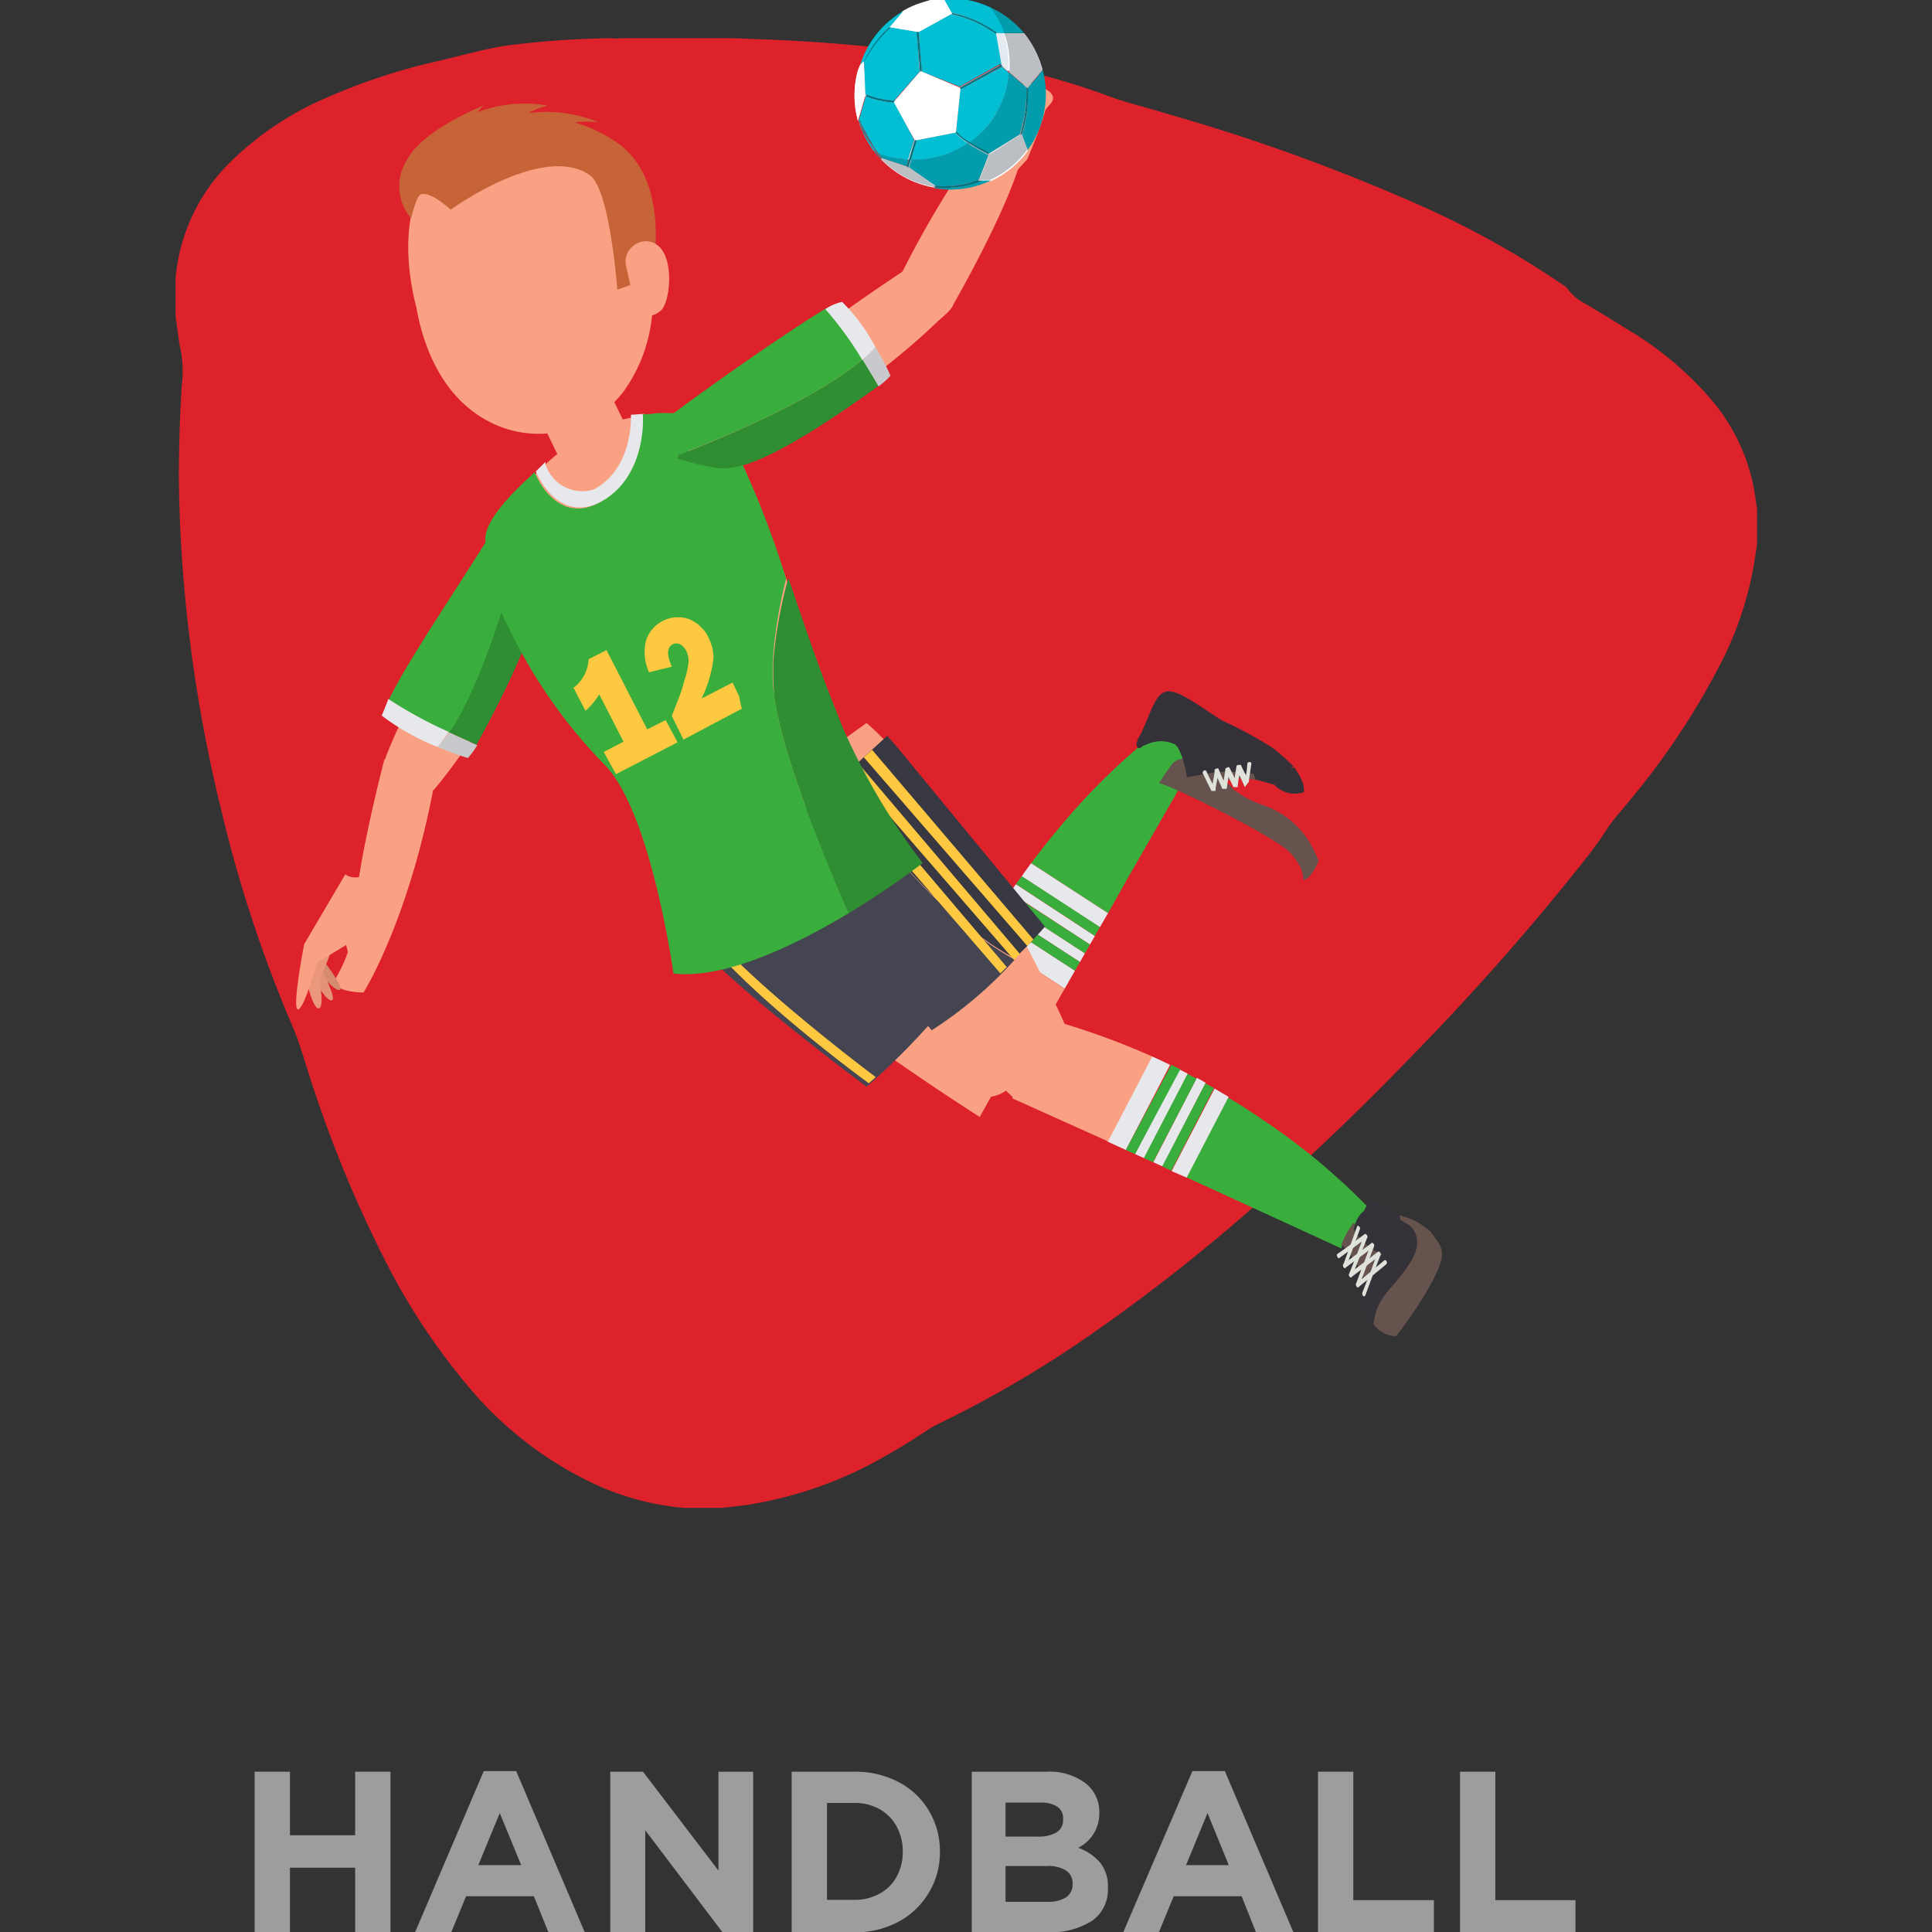 <svg id="Layer_15" data-name="Layer 15" xmlns="http://www.w3.org/2000/svg" viewBox="0 0 128 128"><rect x="0" y="0" width="128" height="128" fill="#333333" stroke="none"/><defs><style>.cls-1{fill:#dd222b;}.cls-2{fill:#9e9c9c;}.cls-3{fill:#3aae3d;}.cls-4{fill:#e6e8eb;}.cls-5{fill:#faa183;}.cls-6{fill:#66534d;}.cls-7{fill:#353139;}.cls-8{fill:#dee2da;}.cls-9{fill:#d68a70;}.cls-10{fill:#e39277;}.cls-11{fill:#eb977b;}.cls-12{fill:#2f8d32;}.cls-13{fill:#c8c9cc;}.cls-14{fill:#454551;}.cls-15{fill:#383842;}.cls-16{fill:#ffc841;}.cls-17{fill:#fff;}.cls-18{fill:#029cad;}.cls-19{fill:#bbbfc4;}.cls-20{fill:#02bfd4;}.cls-21{fill:#e4ebf0;}.cls-22{fill:#017380;}.cls-23{fill:#5a6978;}.cls-24{fill:#c66437;}</style></defs><g id="Layer_2" data-name="Layer 2"><g id="Layer_1-2" data-name="Layer 1-2"><path class="cls-1" d="M11.63,20.92V18.7c0-.08,0-.16,0-.25A12.29,12.29,0,0,1,15,11a20.53,20.53,0,0,1,6.74-4.57A39.85,39.85,0,0,1,29,4.05c1.44-.34,2.87-.74,4.33-1a60,60,0,0,1,7.22-.52,1.82,1.82,0,0,0,.57,0H48c1.06,0,2.1.07,3.17.1,1.76.08,3.51.19,5.25.35,2.19.19,4.37.42,6.53.79A49.1,49.1,0,0,1,73.29,6.31c1.3.5,2.65.79,4,1.22a126.65,126.65,0,0,1,17,6.17,59,59,0,0,1,9.28,5.19.75.75,0,0,1,.26.21,3.21,3.21,0,0,0,1.16,1c1,.59,1.91,1.15,2.86,1.74a22.34,22.34,0,0,1,5.33,4.41,12.82,12.82,0,0,1,3,6c.1.49.15,1,.23,1.48v2.16c0,.32-.08.64-.13,1a22.58,22.58,0,0,1-2.14,6.79A49.2,49.2,0,0,1,108,53c-.53.66-1.12,1.28-1.58,2s-.91,1.31-1.4,1.94a163.92,163.92,0,0,1-11.46,13c-1.71,1.78-3.45,3.51-5.23,5.21s-3.66,3.4-5.63,5.12a119.61,119.61,0,0,1-9.81,7.71,74.37,74.37,0,0,1-10.67,6.33,6.3,6.3,0,0,0-.72.4c-.91.6-1.83,1.19-2.78,1.72a26.51,26.51,0,0,1-9.26,3.28l-1.58.19H45.53c-.07,0-.15,0-.23,0A17.76,17.76,0,0,1,38.73,98a24.36,24.36,0,0,1-7.86-6.33,43.16,43.16,0,0,1-5.46-8.37A81.39,81.39,0,0,1,20.6,71.58c-.4-1.21-.73-2.44-1.23-3.61A87.74,87.74,0,0,1,14.69,53.8a97.8,97.8,0,0,1-2.45-14.5c-.23-2.51-.36-5-.39-7.52q0-3.15.19-6.25a7,7,0,0,0,0-1.88,4.64,4.64,0,0,0-.11-.65C11.8,22.27,11.72,21.57,11.63,20.92Z"/><path class="cls-2" d="M23.53,123.74H19.21v4.32H16.87V117.38h2.34v4.21h4.32v-4.21h2.34v10.68H23.53Z"/><path class="cls-2" d="M35.37,125.63H30.88l-1,2.43h-2.4l4.57-10.72h2.15l4.56,10.72H36.35Zm-3.68-2.06h2.84l-1.42-3.45Z"/><path class="cls-2" d="M42.75,121.26v6.8H40.43V117.38H42.6l5,6.55v-6.55h2.3v10.68h-2Z"/><path class="cls-2" d="M61.53,125.41a5.17,5.17,0,0,1-2,1.91,6.06,6.06,0,0,1-3,.7H52.45V117.38H56.6a6.15,6.15,0,0,1,2.94.69,5,5,0,0,1,2,1.89,5.14,5.14,0,0,1,.73,2.7h0A5.11,5.11,0,0,1,61.53,125.41ZM59.4,121a2.88,2.88,0,0,0-1.13-1.14,3.36,3.36,0,0,0-1.67-.41H54.79v6.42H56.6a3.36,3.36,0,0,0,1.67-.41,2.77,2.77,0,0,0,1.13-1.12,3.31,3.31,0,0,0,.41-1.65h0A3.43,3.43,0,0,0,59.4,121Z"/><path class="cls-2" d="M72.32,127.28a5.06,5.06,0,0,1-2.94.73h-5V117.38h4.94a4,4,0,0,1,2.57.74,2.4,2.4,0,0,1,.94,2h0a2.51,2.51,0,0,1-1.4,2.3,3.4,3.4,0,0,1,1.47,1,2.48,2.48,0,0,1,.5,1.62h0A2.52,2.52,0,0,1,72.32,127.28Zm-2.25-7.57a1.9,1.9,0,0,0-1.14-.28H66.62v2.25h2.16A2.39,2.39,0,0,0,70,121.4a.92.92,0,0,0,.43-.84v0A.93.93,0,0,0,70.07,119.71Zm.56,4.22a2.23,2.23,0,0,0-1.31-.3h-2.7V126H69.4a2.25,2.25,0,0,0,1.22-.29,1,1,0,0,0,.44-.87h0A1,1,0,0,0,70.63,123.93Z"/><path class="cls-2" d="M82.26,125.63h-4.5l-1,2.43H74.4L79,117.34h2.15l4.56,10.72H83.23Zm-3.68-2.06h2.83L80,120.12Z"/><path class="cls-2" d="M87.32,117.38h2.34v8.51H95v2.17H87.32Z"/><path class="cls-2" d="M96.73,117.38h2.34v8.51h5.31v2.17H96.73Z"/><path class="cls-3" d="M73.41,60.5l1.34-2.38,4.84-8.43-2.46-1.58A44.58,44.58,0,0,0,70,55.05c-.55.66-1.12,1.38-1.68,2.14Z"/><path class="cls-4" d="M72.87,61.43l.54-.93-5.1-3.31c-.2.28-.42.57-.62.87Z"/><path class="cls-4" d="M72.21,62.58l.33-.57-5.23-3.43c-.13.18-.26.36-.38.55Z"/><path class="cls-4" d="M71.55,63.74l.33-.58-5.31-3.45-.36.56Z"/><path class="cls-4" d="M70.54,65.5l.68-1.19-5.36-3.48L65.16,62Z"/><path class="cls-3" d="M71.22,64.31l.33-.57-5.34-3.47c-.12.18-.23.37-.35.56Z"/><path class="cls-3" d="M71.88,63.16l.33-.58-5.28-3.42c-.12.17-.24.36-.36.55Z"/><path class="cls-3" d="M72.54,62l.33-.58-5.18-3.37-.38.52Z"/><path class="cls-5" d="M66.68,72.24l3.86-6.74L65.16,62A45.18,45.18,0,0,0,62,69.53s1.13,2.43,2.47,3A2.34,2.34,0,0,0,66.68,72.24Z"/><path class="cls-6" d="M79,51.9a.67.67,0,0,1,.31-.9h0c.64-.31,6.34-.19,6.34-.19L84.4,52a6.64,6.64,0,0,0-2.53-.43C80.89,51.71,79.09,52.74,79,51.9Z"/><path class="cls-6" d="M76.79,51.9a11.55,11.55,0,0,1,.79-1.18,1,1,0,0,1,1.07-.42,7,7,0,0,1,3.07,2,6.55,6.55,0,0,0,1.85,1,5.87,5.87,0,0,1,3.17,2.46c.72,1.29.6,1.34.6,1.34s-.47,1.14-1,1.21c0,0,.13-.75-.88-1.83S77.14,51.81,76.79,51.9Z"/><path class="cls-7" d="M84.43,52a8.55,8.55,0,0,1,1.29-1.19s.79,1,.66,1.67A1.84,1.84,0,0,1,84.43,52Z"/><path class="cls-7" d="M75.36,49l0,.08c-.16.24,0,.67.26.42a1.22,1.22,0,0,1,.36-.18,2.19,2.19,0,0,1,1.87,0c.52.44.79,2.17.79,2.17l.65-.11a14.39,14.39,0,0,1,1.52-.24H81a2.15,2.15,0,0,1,.62,0,.29.29,0,0,1,.13,0h.09a3.26,3.26,0,0,0,.61.11h1a4.66,4.66,0,0,0,2-.33l.24-.15h0s-.22-.23-.49-.48h0c-.22-.21-.5-.44-.79-.68a27.75,27.75,0,0,0-3.43-1.87c-1.31-.79-3-2.19-3.8-1.9a.9.9,0,0,0-.4.29C76.25,46.76,75.92,48.12,75.36,49Z"/><polygon class="cls-7" points="83.03 51.14 83.16 51.63 84.43 51.99 85.54 51.08 85.59 50.8 84.14 50.01 83.03 51.14"/><path class="cls-8" d="M82.73,51.81l.18-1.22c0-.14-.25-.14-.27,0a7.35,7.35,0,0,1-.09.79c-.11-.23-.23-.46-.34-.7a.11.11,0,0,0-.09,0c-.08,0-.19,0-.2.09l-.12.79c-.11-.24-.23-.48-.35-.71,0,0-.08-.06-.14,0s-.11,0-.12.08l-.12.79c-.11-.25-.23-.49-.34-.79a.1.1,0,0,0-.14,0,.12.12,0,0,0-.12.09c0,.3-.09.61-.13.92-.14-.26-.27-.52-.39-.79s-.32,0-.26.09l.57,1.16.27,0c0-.28.09-.57.13-.86.11.25.22.48.32.72h.29l.12-.79.33.68H82a5.55,5.55,0,0,1,.11-.79c.12.25.24.5.36.79Z"/><path class="cls-5" d="M24.08,65.76S27.37,60.58,29,50.64l-3.53-.33s-1.93,7.3-2,10.8a8.73,8.73,0,0,1-1.16,3.58C21.67,65.75,24.08,65.76,24.08,65.76Z"/><path class="cls-9" d="M21.49,63.72s1.4,1.81,1,1.87-1.43-1.3-1.43-1.3Z"/><path class="cls-10" d="M21.33,64.28s1.05,2,.63,2-1.18-1.48-1.18-1.48Z"/><path class="cls-11" d="M21.85,63.19c0,.17-.68,1.78-.68,1.78s.34,1.76-.05,1.84-.86-2-.86-2l.6-1.85Z"/><path class="cls-5" d="M23.19,65.49c-.35-.06-.43-1.07-.19-1.49s-.07-1.39-.07-1.39L21,63.78s-.87,3.17-1.27,3.09.42-4.31.42-4.31l2.73-4.64c.59.49,1.4-.08,2.07.26A4.37,4.37,0,0,0,24.48,60a6.06,6.06,0,0,0,.17,1.85c.18.8-.71,2.32-1,3S23.19,65.49,23.19,65.49Z"/><path class="cls-5" d="M31.93,38c-5.34,8.93-6.44,12.36-6.44,12.36l3.23,2c7-8.38,7.05-16.2,7.05-16.71h0l-1.36.69A8,8,0,0,0,31.94,38S31.94,38,31.93,38Z"/><path class="cls-12" d="M29.7,48.5c.6.28,1.23.56,1.87.84,7.59-13.68,3.21-13.86,3.21-13.86l-.23.09C34.14,37.32,32.17,44.85,29.7,48.5Z"/><path class="cls-3" d="M25.77,46.35a27.76,27.76,0,0,0,4,2.18c2.48-3.68,4.44-11.21,4.85-12.93-.45-.48-.83-2.37-1.72-.85C30.55,38.61,27,43.75,25.77,46.35Z"/><path class="cls-4" d="M25.29,47.41A15.37,15.37,0,0,0,29,49.49a11.45,11.45,0,0,0,.73-1,28.21,28.21,0,0,1-4-2.18C25.47,47,25.29,47.41,25.29,47.41Z"/><path class="cls-13" d="M29,49.49a17.39,17.39,0,0,0,2,.73,5.13,5.13,0,0,0,.62-.85c-.64-.28-1.27-.56-1.87-.84A11,11,0,0,1,29,49.49Z"/><path class="cls-3" d="M78.6,78l2.47,1.13,8.71,4,1.36-2.62a43.16,43.16,0,0,0-7.49-6.33c-.72-.49-1.48-1-2.29-1.46Z"/><path class="cls-4" d="M77.62,77.59l1,.43,2.78-5.35-.93-.55Z"/><path class="cls-4" d="M76.41,77l.61.28,2.86-5.54c-.19-.12-.39-.23-.59-.33Z"/><path class="cls-4" d="M75.2,76.46l.6.27,2.9-5.59-.58-.3Z"/><path class="cls-4" d="M73.35,75.62l1.24.57,2.93-5.64c-.41-.2-.8-.39-1.24-.58Z"/><path class="cls-3" d="M74.59,76.19l.61.27,3-5.62-.6-.29Z"/><path class="cls-3" d="M75.78,76.73l.61.27,2.88-5.54-.59-.31Z"/><path class="cls-3" d="M77,77.28l.6.28,2.83-5.47-.57-.31Z"/><path class="cls-5" d="M67.07,72.77l6.34,2.85L76.34,70a48.34,48.34,0,0,0-8.09-2.79Z"/><rect class="cls-5" x="36.4" y="25.06" width="4.9" height="6.76" transform="translate(-8.51 19.78) rotate(-25.84)"/><path class="cls-5" d="M42.33,27.59c2.14-.26,5-.25,6,1.58C50.46,32.88,53,41,55,47.32s4,8.35,4,8.35-8.28,7.47-14.11,6.88c0,0-1.58-8.52-5.07-12.85C37,46.16,31.9,42,33.07,35.34,33.47,33,37.65,28.16,42.33,27.59Z"/><path class="cls-4" d="M42.67,27.42l-.87.06S42,31,39.36,32.42a2.56,2.56,0,0,1-3.22-1.66c0-.05,0-.11,0-.16l-.64.63s1.28,3.27,4,2.16S42.87,28.7,42.67,27.42Z"/><path class="cls-5" d="M50.07,52.74s6.61,4,17.59,16.33L64.91,74s-14.52-9.14-19.59-15.5Z"/><path class="cls-14" d="M62.9,66.33l-.13-.1c-3.06-2.23-4.1-6.52-4.1-6.52l-6.13-7.43s-9.83,2.59-6.86,9.47C46.64,64,57.42,72,57.42,72A49.55,49.55,0,0,0,62.9,66.33Z"/><path class="cls-15" d="M62.77,66.23l.13.1a8.2,8.2,0,0,0,1-1.47s-4.09-4.24-5.18-5.15C58.67,59.71,59.71,64,62.77,66.23Z"/><path class="cls-16" d="M57.56,71.77l.46-.41S43.56,60.59,45.68,58.51s-.32.16-.64.32C44.85,62.54,57.56,71.77,57.56,71.77Z"/><path class="cls-5" d="M57.41,47.9S64,53.27,70.76,68.32l-3.5,4.52S53.74,60.24,50.8,52.66Z"/><path class="cls-14" d="M51.37,55l5.81,7.86,4.55,5.4a27.27,27.27,0,0,0,5.5-4.68c-6-3.29-11-10.88-11.65-12Z"/><path class="cls-15" d="M55.58,51.59l.88-.72,2.32-2.12.75.86,9.7,11.78s-.39.45-1,1.11l-1,1C61.21,60.26,56.27,52.67,55.58,51.59Z"/><path class="cls-16" d="M55.34,51.79l.28.36L66.28,64.49l.42-.42L55.9,51.33l-.32.26Z"/><path class="cls-16" d="M56.31,51l.23.3,10.65,12.3h0l.38-.4L56.82,50.52l-.4.35Z"/><path class="cls-16" d="M57.23,50.17l.11.13L68.07,62.68a1.37,1.37,0,0,1,.16-.18c.07-.09.16-.17.23-.26L57.78,49.68Z"/><path class="cls-12" d="M56.23,60.5c-1.16-2.62-4.45-10.37-4.95-14.5,0-.37-.05-.75-.05-1.12v-1a30.25,30.25,0,0,1,1-5.59c.59,1.72,1.19,3.5,1.81,5.24l.34.92c.47,1.31,1,2.58,1.47,3.79a43.72,43.72,0,0,0,5.28,8.94A56.59,56.59,0,0,1,56.23,60.5Z"/><path class="cls-3" d="M40,50.61a33.85,33.85,0,0,1-5.63-7.71l-.17-.31-.16-.32c-.11-.21-.21-.42-.31-.63a13.63,13.63,0,0,1-1.58-6c.08-1.14,1.38-2.61,3-4.1l.27-.26c.67,1.59,2.08,3,4,2.16,3-1.32,3.25-4.8,3.17-6,.27,0,.56,0,.84-.06,2-.1,4.13.21,5,1.79a60.89,60.89,0,0,1,3.65,9.17,30.14,30.14,0,0,0-.89,5.59v1A10.51,10.51,0,0,0,51.29,46c.49,4.13,3.79,11.88,4.94,14.5-3.5,2.1-8.17,4.38-11.61,4C44.62,64.54,43.14,53.67,40,50.61Z"/><path class="cls-16" d="M42.88,48.32l1.22-.61.79,1.47-4.08,2.11L40,49.82l1.31-.68L39.7,46a4.55,4.55,0,0,1-.91,1.09L38,45.57a2.57,2.57,0,0,0,1-1.9l1.18-.6Z"/><path class="cls-16" d="M46.48,46.28a8.31,8.31,0,0,0,.79-2.67,3,3,0,0,0-.33-1.37A2.47,2.47,0,0,0,45.6,41a2.23,2.23,0,0,0-2.8,1.44A3.22,3.22,0,0,0,43,44.54l1.51-.37c-.35-.79-.33-1.28.06-1.49a.57.57,0,0,1,.48,0,1,1,0,0,1,.41.43,1.49,1.49,0,0,1,.16.72,5.2,5.2,0,0,1-.27,1.23A10.36,10.36,0,0,1,45,46.17l-.49,1.26L45.28,49l3.87-2.05a6.93,6.93,0,0,1-.17-.79l-.44-.94Z"/><path class="cls-7" d="M90.73,79.5s2.11.79,2.38,1.51-2.38,0-2.38,0l-.42-.66S90.6,79.74,90.73,79.5Z"/><path class="cls-6" d="M92.71,80.52a4.73,4.73,0,0,1,2.06,1.07,6.42,6.42,0,0,1,.61.92l-2.19-.45Z"/><path class="cls-6" d="M90.59,85.79c0-.15-1.78-3.16-1.71-3.37a6.23,6.23,0,0,1,.79-1.4l2.51,2.1Z"/><path class="cls-7" d="M91,87.73a2.25,2.25,0,0,1-.92-1.66,6.59,6.59,0,0,0-1.11-2.66s-.21-.84,0-.89a7.39,7.39,0,0,1,1.58,2.67,2.12,2.12,0,0,0,.53,2.45Z"/><path class="cls-7" d="M93.9,82.84a10.08,10.08,0,0,0-1.89.24c-.94.22-2.38-1.41-2.31-1.71s.38-1.31,1.16-1.26a8.74,8.74,0,0,1,2.42,1A1.32,1.32,0,0,1,93.9,82.84Z"/><path class="cls-7" d="M91,87.64S89.78,87,90.46,85s1.87-2.63,2.34-2.65a2.47,2.47,0,0,1,1.08.36L93.76,84Z"/><path class="cls-6" d="M91,87.73a1.88,1.88,0,0,0,1.5.8s2.6-3.36,3-5.11-2.57-2.54-2.57-2.54l.23.15c.42.26,1.18,1,.38,2.43C92.41,85.39,91.24,85.7,91,87.73Z"/><path class="cls-8" d="M91.87,83.74,90,85.28c-.1.08-.22-.19-.12-.26l1.84-1.52c.1-.09.23.16.13.24Z"/><path class="cls-8" d="M91.44,83.18l-1.91,1.43c-.09.07-.21-.19-.12-.26.63-.46,1.25-.93,1.89-1.42C91.41,82.86,91.53,83.1,91.44,83.18Z"/><path class="cls-8" d="M91,82.61,89.13,84c-.1.07-.22-.19-.12-.26l1.86-1.38C91,82.29,91.1,82.54,91,82.61Z"/><path class="cls-8" d="M90.57,82l-1.84,1.35c-.09.07-.21-.2-.13-.27.61-.42,1.22-.87,1.83-1.33C90.53,81.72,90.66,82,90.57,82Z"/><path class="cls-8" d="M90.26,85.64c.35-.89.69-1.76,1-2.63.06-.14.25,0,.2.15-.34.88-.68,1.76-1,2.65C90.39,86,90.2,85.81,90.26,85.64Z"/><path class="cls-8" d="M89.84,85.05l1-2.65c0-.12.24,0,.2.16-.34.88-.67,1.77-1,2.66C90,85.36,89.79,85.22,89.84,85.05Z"/><path class="cls-8" d="M89.38,84.4c.35-.86.69-1.72,1-2.56.06-.13.25,0,.2.16l-1,2.57C89.51,84.71,89.32,84.57,89.38,84.4Z"/><path class="cls-8" d="M89,83.78l.91-2.52c0-.12.24,0,.19.16-.3.84-.61,1.68-.92,2.54C89.11,84.09,88.93,83.92,89,83.78Z"/><path class="cls-5" d="M47,27.26c8.22-6.34,13.17-9.51,13.17-9.51l2.61,1.37a1.52,1.52,0,0,1,.39.74c.11.49-.43.89-1,1.39C55.13,28,48,30.54,47.5,30.61l-1.32-.06-.63-.64a7.92,7.92,0,0,1,1.39-2.65Z"/><path class="cls-12" d="M57.16,23.8c.35.57.71,1.15,1.06,1.76C49.27,32,48.06,31.11,46.48,30.81c-.5-.09-1.59-.43-1.59-.43a2.17,2.17,0,0,1,.07-.24C46.56,29.53,53.8,26.69,57.16,23.8Z"/><path class="cls-3" d="M54.71,20.44a23.11,23.11,0,0,1,2.45,3.36c-3.36,2.89-10.6,5.73-12.26,6.34-.53-.4-1.76-1-1.58-1.77C46.87,25.65,52.27,21.91,54.71,20.44Z"/><path class="cls-4" d="M55.79,20A12.07,12.07,0,0,1,58,23a7.75,7.75,0,0,1-.87.85,23.2,23.2,0,0,0-2.45-3.37A3.24,3.24,0,0,1,55.79,20Z"/><path class="cls-13" d="M58,23a16.76,16.76,0,0,1,1,1.89,5.89,5.89,0,0,1-.79.71c-.36-.61-.71-1.19-1.06-1.76A7.88,7.88,0,0,0,58,23Z"/><path class="cls-5" d="M68,5.44a66.62,66.62,0,0,0-8.43,13l3.53,1.84S67,13.53,67.75,10.12a9.05,9.05,0,0,1,1.87-3.27C70.37,5.94,68,5.44,68,5.44Z"/><path class="cls-5" d="M65.86,7.31c.3.12.2,1.06-.11,1.39s-.2,1.28-.2,1.28l2-.7s1.36-2.75,1.72-2.57-1.21,3.84-1.21,3.84L64.7,14.23a1.48,1.48,0,0,1-2.08,0l-.06-.07c.27-.24,1.11-1.86,1.21-1.95.44-.36.08-1.09.07-1.87s1.07-2,1.47-2.52S65.86,7.31,65.86,7.31Z"/><path class="cls-17" d="M64.81,12h.83a6.25,6.25,0,0,0,2.45-2c-.11-.25-.32-.82-.38-1V8.89l-.1,0-2.06,1.27h0v0l-.64,1.64Z"/><path class="cls-17" d="M58.39,10.46v.11h0a6.36,6.36,0,0,0,3,1.75,4.1,4.1,0,0,0,.48.1h.06l.16-.05L62,12.3l-1.79-1.22h-.1l-1.62-.54h0Z"/><path class="cls-17" d="M66,2.19v.08l.35,2v0l0,0,.47.41,1.17,1,.07.06h0l1-1.16A6.48,6.48,0,0,0,67.84,2.2H66Z"/><path class="cls-18" d="M64.21,9.43c.57.35,1.22.67,1.34.73l2-1.24A9.22,9.22,0,0,0,68,5.79l-1.15-1a6.35,6.35,0,0,1-.18,1.06,6.1,6.1,0,0,1-1,2.16A6.43,6.43,0,0,1,64.21,9.43Z"/><path class="cls-18" d="M67.71,8.93c.06.19.27.74.38,1a6,6,0,0,0,1-2.13,6.19,6.19,0,0,0,0-3.14l-1,1.16A9,9,0,0,1,67.71,8.93Z"/><path class="cls-18" d="M65.66.51a6.6,6.6,0,0,1,.89,1.68h1.29A6.29,6.29,0,0,0,65.66.51Z"/><path class="cls-18" d="M60.19,11.08,62,12.32a6.36,6.36,0,0,0,2.86-.43l.64-1.63a10.26,10.26,0,0,1-1.36-.79,8,8,0,0,1-.9.51,6.27,6.27,0,0,1-2.89.58Z"/><path class="cls-18" d="M58.13,10.1q.15.2.33.39h0l1.61.53.12-.45a6.2,6.2,0,0,1-.74-.08,1.67,1.67,0,0,1-.48-.11A5.91,5.91,0,0,1,58.13,10.1Z"/><path class="cls-18" d="M57.88,10a7.49,7.49,0,0,0,.51.61h0L58,10.08Z"/><path class="cls-18" d="M61.87,12.46a6.19,6.19,0,0,0,3.77-.5H65a6.42,6.42,0,0,1-3,.47Z"/><path class="cls-19" d="M58,10l.38.53h0a6.36,6.36,0,0,0,3,1.75,4.1,4.1,0,0,0,.48.1h.06a6.55,6.55,0,0,0,3-.46h.68a6.27,6.27,0,0,0,2.45-2c-.11-.24-.32-.81-.38-1a9.12,9.12,0,0,0,.4-3.11l1-1.16A6.48,6.48,0,0,0,67.84,2.2H66.55c0,.16.1.32.14.49a6.22,6.22,0,0,1,.18,2.1l1.15,1a9.22,9.22,0,0,1-.43,3.13l-2,1.29c-.12-.07-.77-.39-1.34-.74l-.08.06c.55.35,1.18.68,1.35.77l-.64,1.63a6.21,6.21,0,0,1-2.86.43l-1.79-1.28.15-.51h-.15l-.14.46-1.61-.54h0a3.09,3.09,0,0,1-.33-.39Z"/><path class="cls-20" d="M63.62,5.92l-.29,2.8a3,3,0,0,0,.88.74A6.45,6.45,0,0,0,65.68,8a6.19,6.19,0,0,0,1-2.12,7.65,7.65,0,0,0,.17-1.05l-.46-.42Z"/><path class="cls-20" d="M61.07,4.74h0l2.5,1,2.78-1.54-.35-2A7.81,7.81,0,0,0,63,.94L60.86,2.11Z"/><path class="cls-21" d="M56.84,4.65a6.35,6.35,0,0,0,0,3.35l.47-1.61a4.2,4.2,0,0,0,.78.26,5.85,5.85,0,0,0,1.1.17l1.39,2.44-.44,1.31h.12l.39-1.28,2.55-.5a3.34,3.34,0,0,0,.85.69l.08-.05a3,3,0,0,1-.88-.74l.3-2.8,2.78-1.55.46.41a6.14,6.14,0,0,0-.18-2.09,4.67,4.67,0,0,0-.14-.5h-.45A8,8,0,0,0,63,.81l-.58-.9a6,6,0,0,0-.93.14h0a7.13,7.13,0,0,0-.82.26h0a5.52,5.52,0,0,0-.88.43l-.86,1h0a7.1,7.1,0,0,0-1.71,2.32L57,4.28Zm4.22.09h0l-.2-2.63L63,.94a7.81,7.81,0,0,1,3,1.33l.35,2L63.57,5.79Zm-3.81-.63a7.74,7.74,0,0,1,1.69-2.28h0l1.8.28.18,2.65h0L59.29,6.67a5.93,5.93,0,0,1-1.9-.41v.06h0ZM56.89,8l.08.25,0,.09A9.88,9.88,0,0,0,58,10l.12.06C58,10,58,9.91,57.91,9.82l-.1-.15c-.17-.25-.32-.52-.46-.74a.09.09,0,0,0-.05-.09.11.11,0,0,1,0-.08l0-.11a.21.21,0,0,1-.06-.1c-.11-.19-.19-.35-.24-.46V8Z"/><path class="cls-20" d="M57,8.32A6.21,6.21,0,0,0,57.88,10L58,10A9.24,9.24,0,0,1,57,8.32Z"/><path class="cls-20" d="M60.34,10.57A6.27,6.27,0,0,0,63.23,10a6.77,6.77,0,0,0,.9-.52,3.38,3.38,0,0,1-.85-.7l-2.55.51Z"/><path class="cls-20" d="M56.89,8h0s.13.26.3.57a.27.27,0,0,0,.06.1l0,.08.09.17a13.06,13.06,0,0,0,.73,1.19,6.69,6.69,0,0,0,.86.29l.48.1c.25,0,.49.07.74.09l.41-1.33L59.24,6.8a5.85,5.85,0,0,1-1.1-.17,4.2,4.2,0,0,1-.78-.26Z"/><path class="cls-20" d="M57,4.28l.3-.22A7.09,7.09,0,0,1,59,1.73h0l.85-1A6.28,6.28,0,0,0,57,4.28Z"/><path class="cls-20" d="M57.25,4.11l.09,2.2h0V6.25a5.69,5.69,0,0,0,1.9.42l1.68-1.92h0l-.18-2.64L59,1.8h0A7.79,7.79,0,0,0,57.25,4.11Z"/><path class="cls-20" d="M62.45-.09,63,.82a8.06,8.06,0,0,1,3.06,1.37h.5A6.66,6.66,0,0,0,65.66.51,7.4,7.4,0,0,0,64.55.1,6.18,6.18,0,0,0,62.45-.09Z"/><polygon class="cls-22" points="63.57 5.82 63.6 5.93 63.63 5.92 66.41 4.37 66.44 4.36 66.38 4.26 66.35 4.28 63.57 5.82"/><polygon class="cls-22" points="60.74 2.11 60.74 2.13 60.95 4.76 60.97 4.76 61.06 4.74 61.06 4.74 61.07 4.74 60.86 2.11 60.86 2.1 60.74 2.11"/><path class="cls-22" d="M63,.83v.1h0a8,8,0,0,1,3,1.34h.13l-.06-.08A7.87,7.87,0,0,0,63,.84Z"/><path class="cls-22" d="M57.25,4.06l0,.05A7.77,7.77,0,0,1,59,1.83h0v-.1A7,7,0,0,0,57.25,4.06Z"/><path class="cls-22" d="M57.35,6.37h0a4.3,4.3,0,0,0,.79.26,5.75,5.75,0,0,0,1.09.17h.06V6.67a5.93,5.93,0,0,1-1.9-.41v.06Z"/><polygon class="cls-22" points="60.08 11.03 60.08 11.03 60.17 11.1 60.18 11.08 60.34 10.57 60.73 9.29 60.76 9.21 60.65 9.18 60.62 9.24 60.22 10.57 60.08 11.03"/><path class="cls-22" d="M63.26,8.73h0a3.34,3.34,0,0,0,.85.7c.55.36,1.18.69,1.35.78h.05l0-.11h0c-.12-.06-.77-.39-1.34-.73a3,3,0,0,1-.88-.74Z"/><path class="cls-22" d="M67.59,8.93V9h.11V8.9a9.38,9.38,0,0,0,.41-3.11H68A9.57,9.57,0,0,1,67.59,8.93Z"/><path class="cls-22" d="M61.91,12.32v.09h0A6.57,6.57,0,0,0,65,12h0l-.06-.11h-.07a6.36,6.36,0,0,1-2.86.43Z"/><path class="cls-23" d="M56.89,8l.08.25,0,.09A9.88,9.88,0,0,0,58,10l.38.53h0l.08-.08h0a3.09,3.09,0,0,1-.33-.39,1.73,1.73,0,0,1-.19-.28l-.1-.14h0l-.1-.21-.12-.19-.11-.2-.11-.18a.09.09,0,0,0-.05-.1.09.09,0,0,1,0-.07l-.08-.08a.21.21,0,0,1-.06-.1c0-.1-.11-.18-.14-.26s0-.08-.06-.11V8Z"/><polygon class="cls-17" points="59.22 6.76 59.24 6.8 60.62 9.24 60.67 9.31 60.73 9.29 63.28 8.79 63.33 8.78 63.34 8.72 63.63 5.92 63.63 5.85 63.57 5.82 61.06 4.74 61.06 4.74 61.01 4.71 60.97 4.76 59.29 6.67 59.22 6.76"/><path class="cls-17" d="M56.84,4.65a6.35,6.35,0,0,0,0,3.35l.47-1.61v0h0l-.1-2.2V4.06L57,4.28Z"/><path class="cls-17" d="M58.89,1.81H59l1.77.3h.12L63,.94h.07l0-.06-.56-1a6,6,0,0,0-.93.14h0l-.83.28h0a6,6,0,0,0-.88.43l-.85,1Z"/><polygon class="cls-19" points="68.09 9.94 67.69 8.87 67.59 8.93 67.52 9.1 68.09 9.94"/><polygon class="cls-19" points="65.5 10.2 65.46 10.32 65.63 10.36 65.59 10.14 65.5 10.2"/><polygon class="cls-19" points="64.87 11.83 64.81 11.98 65.02 11.97 64.98 11.82 64.87 11.83"/><polygon class="cls-19" points="68.11 5.83 68.09 5.86 68.03 5.8 68.12 5.75 68.11 5.83"/><polygon class="cls-21" points="66.12 2.19 65.99 2.19 66 2.27 66.05 2.35 66.19 2.31 66.12 2.19"/><polygon class="cls-21" points="66.34 4.22 66.36 4.33 66.43 4.39 66.54 4.35 66.34 4.22"/><path class="cls-5" d="M28.63,10.87a7,7,0,0,1,9.29-2c3.08,1.79,4.38,5.32,4.94,8.26a10.32,10.32,0,0,1-1.52,8.77,7.06,7.06,0,0,1-9,2c-3-1.59-4.27-4.82-4.75-7.5C26.86,17.54,26.58,13.78,28.63,10.87Z"/><path class="cls-24" d="M27,10.53c1.1-2,5.07-3.55,5.07-3.55a3.33,3.33,0,0,0-.46.46A8.84,8.84,0,0,1,36.3,7,5,5,0,0,0,35,7.49a9.13,9.13,0,0,1,4.68.62,6,6,0,0,0-1.59,0,10.22,10.22,0,0,1,2.49,1.14c4.16,2.52,2.57,9.15,2.57,9.15l-2.25.79s-.49-6.66-1.82-7.58c-3.09-2.17-9.22,2.28-9.22,2.28s-1.4-1.29-2-1c-.29.12-.62,1.58-.62,1.58A3.27,3.27,0,0,1,27,10.53Z"/><path class="cls-5" d="M41.48,17.61A1.28,1.28,0,0,1,42,16.26a1.26,1.26,0,0,1,1.58,0c1.16.91.8,4,.12,4.38a1.1,1.1,0,0,1-1.27.13C42.12,20.6,41.72,18.7,41.48,17.61Z"/></g></g></svg>